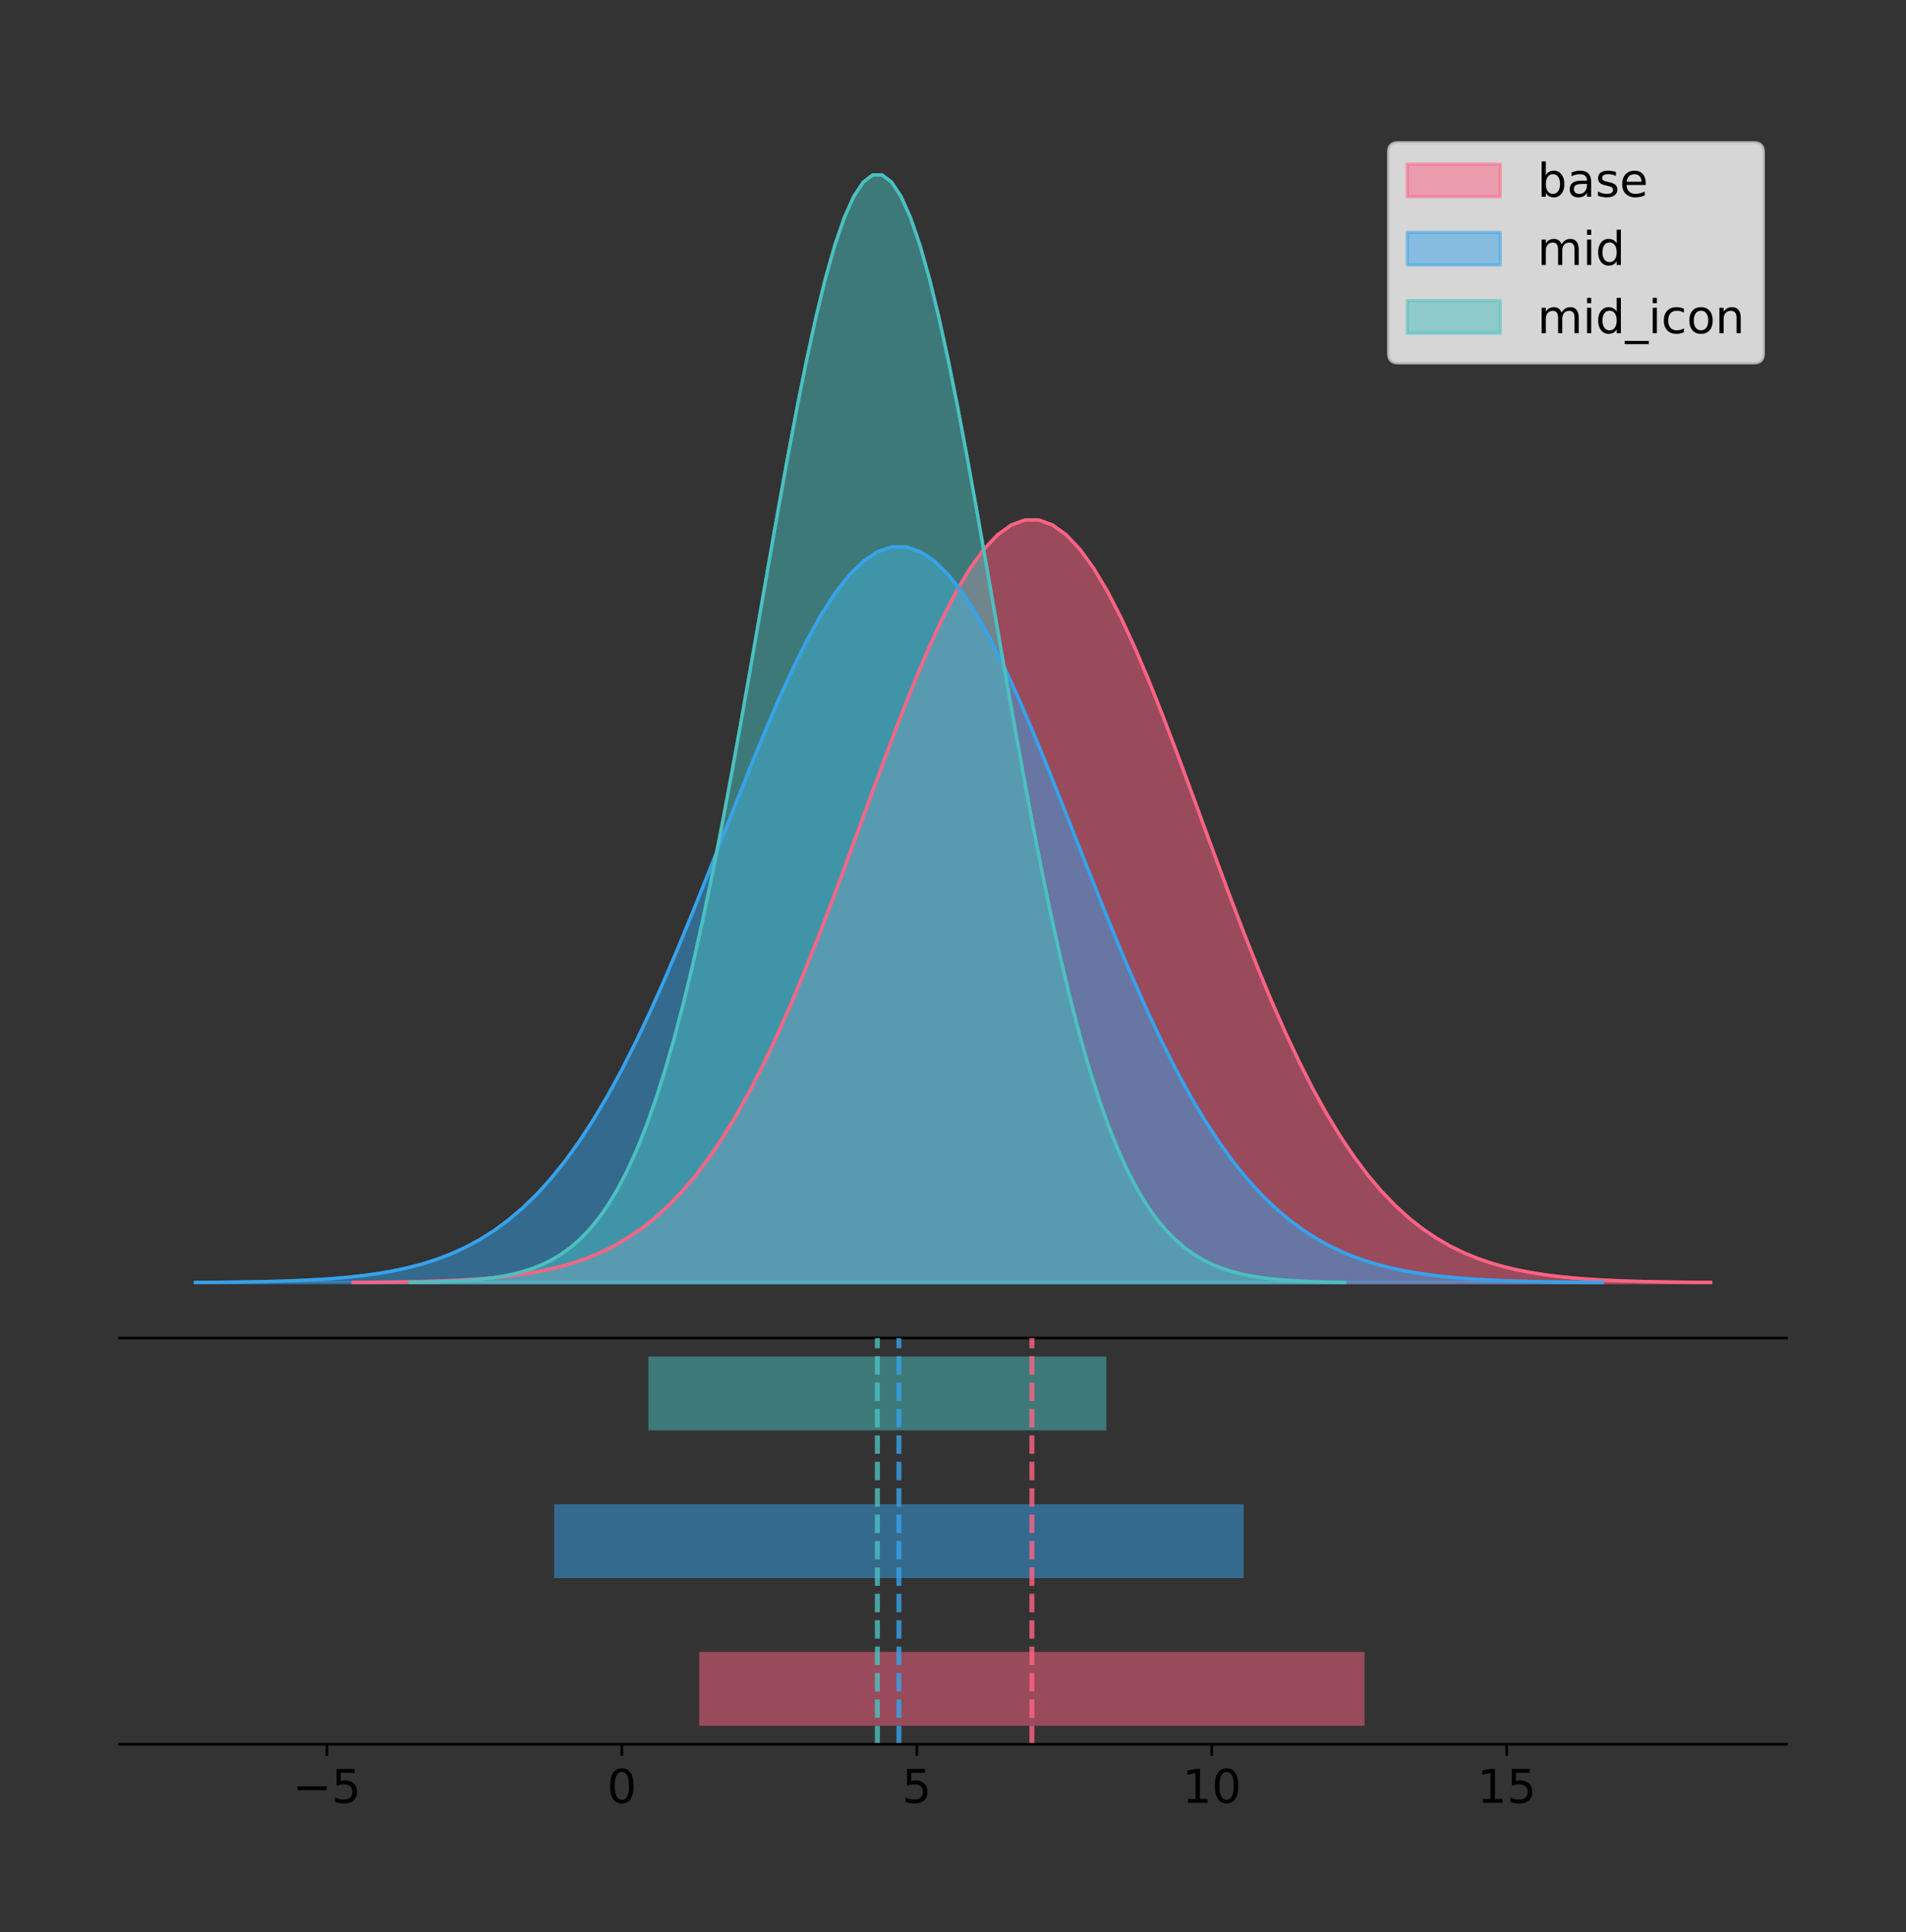 <?xml version="1.0" encoding="utf-8" standalone="no"?>
<!DOCTYPE svg PUBLIC "-//W3C//DTD SVG 1.1//EN"
  "http://www.w3.org/Graphics/SVG/1.1/DTD/svg11.dtd">
<!-- Created with matplotlib (https://matplotlib.org/) -->
<svg height="581.789pt" version="1.1" viewBox="0 0 574.2 581.789" width="574.2pt" xmlns="http://www.w3.org/2000/svg" xmlns:xlink="http://www.w3.org/1999/xlink">
 <rect x="0" y="0" width="574.2" height="581.789" fill="#333333" stroke="none"/>
 <defs>
  <style type="text/css">
*{stroke-linecap:butt;stroke-linejoin:round;}
  </style>
 </defs>
 <g id="figure_1">
  <g id="patch_1">
   <path d="M 0 581.789 
L 574.2 581.789 
L 574.2 0 
L 0 0 
z
" style="fill:none;"/>
  </g>
  <g id="axes_1">
   <g id="patch_2">
    <path d="M 36 402.93 
L 538.2 402.93 
L 538.2 36 
L 36 36 
z
" style="fill:none;"/>
   </g>
   <g id="PolyCollection_1">
    <defs>
     <path d="M 106.364 -195.538 
L 106.364 -195.615 
L 110.496 -195.644 
L 114.627 -195.683 
L 118.758 -195.735 
L 122.89 -195.805 
L 127.021 -195.896 
L 131.153 -196.015 
L 135.284 -196.169 
L 139.415 -196.369 
L 143.547 -196.624 
L 147.678 -196.948 
L 151.81 -197.356 
L 155.941 -197.869 
L 160.072 -198.505 
L 164.204 -199.292 
L 168.335 -200.256 
L 172.467 -201.428 
L 176.598 -202.845 
L 180.729 -204.543 
L 184.861 -206.563 
L 188.992 -208.949 
L 193.124 -211.746 
L 197.255 -214.997 
L 201.386 -218.749 
L 205.518 -223.044 
L 209.649 -227.921 
L 213.781 -233.416 
L 217.912 -239.554 
L 222.043 -246.354 
L 226.175 -253.823 
L 230.306 -261.954 
L 234.438 -270.727 
L 238.569 -280.105 
L 242.7 -290.034 
L 246.832 -300.441 
L 250.963 -311.236 
L 255.095 -322.312 
L 259.226 -333.544 
L 263.357 -344.793 
L 267.489 -355.908 
L 271.62 -366.73 
L 275.752 -377.092 
L 279.883 -386.828 
L 284.014 -395.775 
L 288.146 -403.776 
L 292.277 -410.687 
L 296.409 -416.381 
L 300.54 -420.75 
L 304.671 -423.71 
L 308.803 -425.205 
L 312.934 -425.205 
L 317.066 -423.71 
L 321.197 -420.75 
L 325.328 -416.381 
L 329.46 -410.687 
L 333.591 -403.776 
L 337.723 -395.775 
L 341.854 -386.828 
L 345.985 -377.092 
L 350.117 -366.73 
L 354.248 -355.908 
L 358.38 -344.793 
L 362.511 -333.544 
L 366.642 -322.312 
L 370.774 -311.236 
L 374.905 -300.441 
L 379.037 -290.034 
L 383.168 -280.105 
L 387.299 -270.727 
L 391.431 -261.954 
L 395.562 -253.823 
L 399.694 -246.354 
L 403.825 -239.554 
L 407.956 -233.416 
L 412.088 -227.921 
L 416.219 -223.044 
L 420.351 -218.749 
L 424.482 -214.997 
L 428.613 -211.746 
L 432.745 -208.949 
L 436.876 -206.563 
L 441.008 -204.543 
L 445.139 -202.845 
L 449.27 -201.428 
L 453.402 -200.256 
L 457.533 -199.292 
L 461.665 -198.505 
L 465.796 -197.869 
L 469.927 -197.356 
L 474.059 -196.948 
L 478.19 -196.624 
L 482.322 -196.369 
L 486.453 -196.169 
L 490.584 -196.015 
L 494.716 -195.896 
L 498.847 -195.805 
L 502.979 -195.735 
L 507.11 -195.683 
L 511.241 -195.644 
L 515.373 -195.615 
L 515.373 -195.538 
L 515.373 -195.538 
L 511.241 -195.538 
L 507.11 -195.538 
L 502.979 -195.538 
L 498.847 -195.538 
L 494.716 -195.538 
L 490.584 -195.538 
L 486.453 -195.538 
L 482.322 -195.538 
L 478.19 -195.538 
L 474.059 -195.538 
L 469.927 -195.538 
L 465.796 -195.538 
L 461.665 -195.538 
L 457.533 -195.538 
L 453.402 -195.538 
L 449.27 -195.538 
L 445.139 -195.538 
L 441.008 -195.538 
L 436.876 -195.538 
L 432.745 -195.538 
L 428.613 -195.538 
L 424.482 -195.538 
L 420.351 -195.538 
L 416.219 -195.538 
L 412.088 -195.538 
L 407.956 -195.538 
L 403.825 -195.538 
L 399.694 -195.538 
L 395.562 -195.538 
L 391.431 -195.538 
L 387.299 -195.538 
L 383.168 -195.538 
L 379.037 -195.538 
L 374.905 -195.538 
L 370.774 -195.538 
L 366.642 -195.538 
L 362.511 -195.538 
L 358.38 -195.538 
L 354.248 -195.538 
L 350.117 -195.538 
L 345.985 -195.538 
L 341.854 -195.538 
L 337.723 -195.538 
L 333.591 -195.538 
L 329.46 -195.538 
L 325.328 -195.538 
L 321.197 -195.538 
L 317.066 -195.538 
L 312.934 -195.538 
L 308.803 -195.538 
L 304.671 -195.538 
L 300.54 -195.538 
L 296.409 -195.538 
L 292.277 -195.538 
L 288.146 -195.538 
L 284.014 -195.538 
L 279.883 -195.538 
L 275.752 -195.538 
L 271.62 -195.538 
L 267.489 -195.538 
L 263.357 -195.538 
L 259.226 -195.538 
L 255.095 -195.538 
L 250.963 -195.538 
L 246.832 -195.538 
L 242.7 -195.538 
L 238.569 -195.538 
L 234.438 -195.538 
L 230.306 -195.538 
L 226.175 -195.538 
L 222.043 -195.538 
L 217.912 -195.538 
L 213.781 -195.538 
L 209.649 -195.538 
L 205.518 -195.538 
L 201.386 -195.538 
L 197.255 -195.538 
L 193.124 -195.538 
L 188.992 -195.538 
L 184.861 -195.538 
L 180.729 -195.538 
L 176.598 -195.538 
L 172.467 -195.538 
L 168.335 -195.538 
L 164.204 -195.538 
L 160.072 -195.538 
L 155.941 -195.538 
L 151.81 -195.538 
L 147.678 -195.538 
L 143.547 -195.538 
L 139.415 -195.538 
L 135.284 -195.538 
L 131.153 -195.538 
L 127.021 -195.538 
L 122.89 -195.538 
L 118.758 -195.538 
L 114.627 -195.538 
L 110.496 -195.538 
L 106.364 -195.538 
z
" id="m89b7a613e5" style="stroke:#ff6384;stroke-opacity:0.5;"/>
    </defs>
    <g clip-path="url(#pcc0c4883a8)">
     <use style="fill:#ff6384;fill-opacity:0.5;stroke:#ff6384;stroke-opacity:0.5;" x="0" xlink:href="#m89b7a613e5" y="581.789"/>
    </g>
   </g>
   <g id="PolyCollection_2">
    <defs>
     <path d="M 58.827 -195.538 
L 58.827 -195.612 
L 63.11 -195.64 
L 67.392 -195.678 
L 71.675 -195.729 
L 75.957 -195.795 
L 80.239 -195.883 
L 84.522 -195.998 
L 88.804 -196.147 
L 93.087 -196.339 
L 97.369 -196.585 
L 101.651 -196.898 
L 105.934 -197.292 
L 110.216 -197.786 
L 114.499 -198.401 
L 118.781 -199.159 
L 123.063 -200.089 
L 127.346 -201.221 
L 131.628 -202.587 
L 135.911 -204.225 
L 140.193 -206.175 
L 144.475 -208.476 
L 148.758 -211.174 
L 153.04 -214.311 
L 157.323 -217.93 
L 161.605 -222.074 
L 165.888 -226.78 
L 170.17 -232.08 
L 174.452 -238.002 
L 178.735 -244.562 
L 183.017 -251.768 
L 187.3 -259.612 
L 191.582 -268.076 
L 195.864 -277.123 
L 200.147 -286.702 
L 204.429 -296.742 
L 208.712 -307.157 
L 212.994 -317.842 
L 217.276 -328.677 
L 221.559 -339.53 
L 225.841 -350.253 
L 230.124 -360.693 
L 234.406 -370.69 
L 238.689 -380.083 
L 242.971 -388.714 
L 247.253 -396.433 
L 251.536 -403.1 
L 255.818 -408.593 
L 260.101 -412.808 
L 264.383 -415.664 
L 268.665 -417.106 
L 272.948 -417.106 
L 277.23 -415.664 
L 281.513 -412.808 
L 285.795 -408.593 
L 290.077 -403.1 
L 294.36 -396.433 
L 298.642 -388.714 
L 302.925 -380.083 
L 307.207 -370.69 
L 311.49 -360.693 
L 315.772 -350.253 
L 320.054 -339.53 
L 324.337 -328.677 
L 328.619 -317.842 
L 332.902 -307.157 
L 337.184 -296.742 
L 341.466 -286.702 
L 345.749 -277.123 
L 350.031 -268.076 
L 354.314 -259.612 
L 358.596 -251.768 
L 362.878 -244.562 
L 367.161 -238.002 
L 371.443 -232.08 
L 375.726 -226.78 
L 380.008 -222.074 
L 384.291 -217.93 
L 388.573 -214.311 
L 392.855 -211.174 
L 397.138 -208.476 
L 401.42 -206.175 
L 405.703 -204.225 
L 409.985 -202.587 
L 414.267 -201.221 
L 418.55 -200.089 
L 422.832 -199.159 
L 427.115 -198.401 
L 431.397 -197.786 
L 435.679 -197.292 
L 439.962 -196.898 
L 444.244 -196.585 
L 448.527 -196.339 
L 452.809 -196.147 
L 457.092 -195.998 
L 461.374 -195.883 
L 465.656 -195.795 
L 469.939 -195.729 
L 474.221 -195.678 
L 478.504 -195.64 
L 482.786 -195.612 
L 482.786 -195.538 
L 482.786 -195.538 
L 478.504 -195.538 
L 474.221 -195.538 
L 469.939 -195.538 
L 465.656 -195.538 
L 461.374 -195.538 
L 457.092 -195.538 
L 452.809 -195.538 
L 448.527 -195.538 
L 444.244 -195.538 
L 439.962 -195.538 
L 435.679 -195.538 
L 431.397 -195.538 
L 427.115 -195.538 
L 422.832 -195.538 
L 418.55 -195.538 
L 414.267 -195.538 
L 409.985 -195.538 
L 405.703 -195.538 
L 401.42 -195.538 
L 397.138 -195.538 
L 392.855 -195.538 
L 388.573 -195.538 
L 384.291 -195.538 
L 380.008 -195.538 
L 375.726 -195.538 
L 371.443 -195.538 
L 367.161 -195.538 
L 362.878 -195.538 
L 358.596 -195.538 
L 354.314 -195.538 
L 350.031 -195.538 
L 345.749 -195.538 
L 341.466 -195.538 
L 337.184 -195.538 
L 332.902 -195.538 
L 328.619 -195.538 
L 324.337 -195.538 
L 320.054 -195.538 
L 315.772 -195.538 
L 311.49 -195.538 
L 307.207 -195.538 
L 302.925 -195.538 
L 298.642 -195.538 
L 294.36 -195.538 
L 290.077 -195.538 
L 285.795 -195.538 
L 281.513 -195.538 
L 277.23 -195.538 
L 272.948 -195.538 
L 268.665 -195.538 
L 264.383 -195.538 
L 260.101 -195.538 
L 255.818 -195.538 
L 251.536 -195.538 
L 247.253 -195.538 
L 242.971 -195.538 
L 238.689 -195.538 
L 234.406 -195.538 
L 230.124 -195.538 
L 225.841 -195.538 
L 221.559 -195.538 
L 217.276 -195.538 
L 212.994 -195.538 
L 208.712 -195.538 
L 204.429 -195.538 
L 200.147 -195.538 
L 195.864 -195.538 
L 191.582 -195.538 
L 187.3 -195.538 
L 183.017 -195.538 
L 178.735 -195.538 
L 174.452 -195.538 
L 170.17 -195.538 
L 165.888 -195.538 
L 161.605 -195.538 
L 157.323 -195.538 
L 153.04 -195.538 
L 148.758 -195.538 
L 144.475 -195.538 
L 140.193 -195.538 
L 135.911 -195.538 
L 131.628 -195.538 
L 127.346 -195.538 
L 123.063 -195.538 
L 118.781 -195.538 
L 114.499 -195.538 
L 110.216 -195.538 
L 105.934 -195.538 
L 101.651 -195.538 
L 97.369 -195.538 
L 93.087 -195.538 
L 88.804 -195.538 
L 84.522 -195.538 
L 80.239 -195.538 
L 75.957 -195.538 
L 71.675 -195.538 
L 67.392 -195.538 
L 63.11 -195.538 
L 58.827 -195.538 
z
" id="m289bb2154f" style="stroke:#36a2eb;stroke-opacity:0.5;"/>
    </defs>
    <g clip-path="url(#pcc0c4883a8)">
     <use style="fill:#36a2eb;fill-opacity:0.5;stroke:#36a2eb;stroke-opacity:0.5;" x="0" xlink:href="#m289bb2154f" y="581.789"/>
    </g>
   </g>
   <g id="PolyCollection_3">
    <defs>
     <path d="M 123.522 -195.538 
L 123.522 -195.65 
L 126.367 -195.692 
L 129.211 -195.749 
L 132.056 -195.825 
L 134.9 -195.925 
L 137.745 -196.058 
L 140.589 -196.23 
L 143.434 -196.455 
L 146.278 -196.744 
L 149.123 -197.115 
L 151.967 -197.585 
L 154.812 -198.179 
L 157.656 -198.923 
L 160.501 -199.848 
L 163.345 -200.99 
L 166.19 -202.39 
L 169.034 -204.093 
L 171.879 -206.151 
L 174.723 -208.617 
L 177.568 -211.552 
L 180.412 -215.017 
L 183.257 -219.078 
L 186.101 -223.801 
L 188.946 -229.25 
L 191.79 -235.488 
L 194.635 -242.572 
L 197.479 -250.552 
L 200.324 -259.468 
L 203.168 -269.344 
L 206.013 -280.192 
L 208.857 -292.002 
L 211.702 -304.744 
L 214.546 -318.365 
L 217.391 -332.786 
L 220.235 -347.901 
L 223.08 -363.58 
L 225.924 -379.667 
L 228.769 -395.98 
L 231.613 -412.318 
L 234.458 -428.462 
L 237.302 -444.18 
L 240.147 -459.23 
L 242.991 -473.372 
L 245.836 -486.366 
L 248.68 -497.987 
L 251.525 -508.025 
L 254.369 -516.294 
L 257.214 -522.64 
L 260.058 -526.94 
L 262.903 -529.111 
L 265.747 -529.111 
L 268.592 -526.94 
L 271.436 -522.64 
L 274.281 -516.294 
L 277.125 -508.025 
L 279.97 -497.987 
L 282.814 -486.366 
L 285.659 -473.372 
L 288.503 -459.23 
L 291.348 -444.18 
L 294.192 -428.462 
L 297.037 -412.318 
L 299.881 -395.98 
L 302.726 -379.667 
L 305.57 -363.58 
L 308.415 -347.901 
L 311.259 -332.786 
L 314.104 -318.365 
L 316.948 -304.744 
L 319.793 -292.002 
L 322.637 -280.192 
L 325.482 -269.344 
L 328.326 -259.468 
L 331.171 -250.552 
L 334.015 -242.572 
L 336.86 -235.488 
L 339.704 -229.25 
L 342.549 -223.801 
L 345.393 -219.078 
L 348.238 -215.017 
L 351.082 -211.552 
L 353.927 -208.617 
L 356.771 -206.151 
L 359.616 -204.093 
L 362.46 -202.39 
L 365.305 -200.99 
L 368.149 -199.848 
L 370.994 -198.923 
L 373.838 -198.179 
L 376.683 -197.585 
L 379.527 -197.115 
L 382.372 -196.744 
L 385.216 -196.455 
L 388.061 -196.23 
L 390.905 -196.058 
L 393.749 -195.925 
L 396.594 -195.825 
L 399.438 -195.749 
L 402.283 -195.692 
L 405.127 -195.65 
L 405.127 -195.538 
L 405.127 -195.538 
L 402.283 -195.538 
L 399.438 -195.538 
L 396.594 -195.538 
L 393.749 -195.538 
L 390.905 -195.538 
L 388.061 -195.538 
L 385.216 -195.538 
L 382.372 -195.538 
L 379.527 -195.538 
L 376.683 -195.538 
L 373.838 -195.538 
L 370.994 -195.538 
L 368.149 -195.538 
L 365.305 -195.538 
L 362.46 -195.538 
L 359.616 -195.538 
L 356.771 -195.538 
L 353.927 -195.538 
L 351.082 -195.538 
L 348.238 -195.538 
L 345.393 -195.538 
L 342.549 -195.538 
L 339.704 -195.538 
L 336.86 -195.538 
L 334.015 -195.538 
L 331.171 -195.538 
L 328.326 -195.538 
L 325.482 -195.538 
L 322.637 -195.538 
L 319.793 -195.538 
L 316.948 -195.538 
L 314.104 -195.538 
L 311.259 -195.538 
L 308.415 -195.538 
L 305.57 -195.538 
L 302.726 -195.538 
L 299.881 -195.538 
L 297.037 -195.538 
L 294.192 -195.538 
L 291.348 -195.538 
L 288.503 -195.538 
L 285.659 -195.538 
L 282.814 -195.538 
L 279.97 -195.538 
L 277.125 -195.538 
L 274.281 -195.538 
L 271.436 -195.538 
L 268.592 -195.538 
L 265.747 -195.538 
L 262.903 -195.538 
L 260.058 -195.538 
L 257.214 -195.538 
L 254.369 -195.538 
L 251.525 -195.538 
L 248.68 -195.538 
L 245.836 -195.538 
L 242.991 -195.538 
L 240.147 -195.538 
L 237.302 -195.538 
L 234.458 -195.538 
L 231.613 -195.538 
L 228.769 -195.538 
L 225.924 -195.538 
L 223.08 -195.538 
L 220.235 -195.538 
L 217.391 -195.538 
L 214.546 -195.538 
L 211.702 -195.538 
L 208.857 -195.538 
L 206.013 -195.538 
L 203.168 -195.538 
L 200.324 -195.538 
L 197.479 -195.538 
L 194.635 -195.538 
L 191.79 -195.538 
L 188.946 -195.538 
L 186.101 -195.538 
L 183.257 -195.538 
L 180.412 -195.538 
L 177.568 -195.538 
L 174.723 -195.538 
L 171.879 -195.538 
L 169.034 -195.538 
L 166.19 -195.538 
L 163.345 -195.538 
L 160.501 -195.538 
L 157.656 -195.538 
L 154.812 -195.538 
L 151.967 -195.538 
L 149.123 -195.538 
L 146.278 -195.538 
L 143.434 -195.538 
L 140.589 -195.538 
L 137.745 -195.538 
L 134.9 -195.538 
L 132.056 -195.538 
L 129.211 -195.538 
L 126.367 -195.538 
L 123.522 -195.538 
z
" id="mb261592cfd" style="stroke:#4bc0c0;stroke-opacity:0.5;"/>
    </defs>
    <g clip-path="url(#pcc0c4883a8)">
     <use style="fill:#4bc0c0;fill-opacity:0.5;stroke:#4bc0c0;stroke-opacity:0.5;" x="0" xlink:href="#mb261592cfd" y="581.789"/>
    </g>
   </g>
   <g id="line2d_1">
    <path clip-path="url(#pcc0c4883a8)" d="M 106.364 386.174 
L 110.496 386.145 
L 114.627 386.106 
L 118.758 386.054 
L 122.89 385.985 
L 127.021 385.894 
L 131.153 385.775 
L 135.284 385.62 
L 139.415 385.421 
L 143.547 385.166 
L 147.678 384.842 
L 151.81 384.433 
L 155.941 383.921 
L 160.072 383.284 
L 164.204 382.498 
L 168.335 381.534 
L 172.467 380.361 
L 176.598 378.944 
L 180.729 377.246 
L 184.861 375.226 
L 188.992 372.84 
L 193.124 370.044 
L 197.255 366.792 
L 201.386 363.04 
L 205.518 358.746 
L 209.649 353.868 
L 213.781 348.374 
L 217.912 342.235 
L 222.043 335.435 
L 226.175 327.966 
L 230.306 319.835 
L 234.438 311.062 
L 238.569 301.684 
L 242.7 291.755 
L 246.832 281.348 
L 250.963 270.553 
L 255.095 259.477 
L 259.226 248.246 
L 263.357 236.997 
L 267.489 225.881 
L 271.62 215.06 
L 275.752 204.697 
L 279.883 194.961 
L 284.014 186.014 
L 288.146 178.013 
L 292.277 171.102 
L 296.409 165.408 
L 300.54 161.039 
L 304.671 158.079 
L 308.803 156.584 
L 312.934 156.584 
L 317.066 158.079 
L 321.197 161.039 
L 325.328 165.408 
L 329.46 171.102 
L 333.591 178.013 
L 337.723 186.014 
L 341.854 194.961 
L 345.985 204.697 
L 350.117 215.06 
L 354.248 225.881 
L 358.38 236.997 
L 362.511 248.246 
L 366.642 259.477 
L 370.774 270.553 
L 374.905 281.348 
L 379.037 291.755 
L 383.168 301.684 
L 387.299 311.062 
L 391.431 319.835 
L 395.562 327.966 
L 399.694 335.435 
L 403.825 342.235 
L 407.956 348.374 
L 412.088 353.868 
L 416.219 358.746 
L 420.351 363.04 
L 424.482 366.792 
L 428.613 370.044 
L 432.745 372.84 
L 436.876 375.226 
L 441.008 377.246 
L 445.139 378.944 
L 449.27 380.361 
L 453.402 381.534 
L 457.533 382.498 
L 461.665 383.284 
L 465.796 383.921 
L 469.927 384.433 
L 474.059 384.842 
L 478.19 385.166 
L 482.322 385.421 
L 486.453 385.62 
L 490.584 385.775 
L 494.716 385.894 
L 498.847 385.985 
L 502.979 386.054 
L 507.11 386.106 
L 511.241 386.145 
L 515.373 386.174 
" style="fill:none;stroke:#ff6384;stroke-linecap:square;"/>
   </g>
   <g id="line2d_2">
    <path clip-path="url(#pcc0c4883a8)" d="M 58.827 386.177 
L 63.11 386.149 
L 67.392 386.111 
L 71.675 386.061 
L 75.957 385.994 
L 80.239 385.906 
L 84.522 385.791 
L 88.804 385.642 
L 93.087 385.45 
L 97.369 385.204 
L 101.651 384.892 
L 105.934 384.497 
L 110.216 384.003 
L 114.499 383.389 
L 118.781 382.63 
L 123.063 381.7 
L 127.346 380.569 
L 131.628 379.202 
L 135.911 377.564 
L 140.193 375.615 
L 144.475 373.313 
L 148.758 370.615 
L 153.04 367.479 
L 157.323 363.859 
L 161.605 359.715 
L 165.888 355.01 
L 170.17 349.709 
L 174.452 343.787 
L 178.735 337.227 
L 183.017 330.022 
L 187.3 322.177 
L 191.582 313.713 
L 195.864 304.666 
L 200.147 295.087 
L 204.429 285.047 
L 208.712 274.633 
L 212.994 263.948 
L 217.276 253.112 
L 221.559 242.26 
L 225.841 231.536 
L 230.124 221.096 
L 234.406 211.1 
L 238.689 201.706 
L 242.971 193.075 
L 247.253 185.356 
L 251.536 178.689 
L 255.818 173.196 
L 260.101 168.981 
L 264.383 166.125 
L 268.665 164.683 
L 272.948 164.683 
L 277.23 166.125 
L 281.513 168.981 
L 285.795 173.196 
L 290.077 178.689 
L 294.36 185.356 
L 298.642 193.075 
L 302.925 201.706 
L 307.207 211.1 
L 311.49 221.096 
L 315.772 231.536 
L 320.054 242.26 
L 324.337 253.112 
L 328.619 263.948 
L 332.902 274.633 
L 337.184 285.047 
L 341.466 295.087 
L 345.749 304.666 
L 350.031 313.713 
L 354.314 322.177 
L 358.596 330.022 
L 362.878 337.227 
L 367.161 343.787 
L 371.443 349.709 
L 375.726 355.01 
L 380.008 359.715 
L 384.291 363.859 
L 388.573 367.479 
L 392.855 370.615 
L 397.138 373.313 
L 401.42 375.615 
L 405.703 377.564 
L 409.985 379.202 
L 414.267 380.569 
L 418.55 381.7 
L 422.832 382.63 
L 427.115 383.389 
L 431.397 384.003 
L 435.679 384.497 
L 439.962 384.892 
L 444.244 385.204 
L 448.527 385.45 
L 452.809 385.642 
L 457.092 385.791 
L 461.374 385.906 
L 465.656 385.994 
L 469.939 386.061 
L 474.221 386.111 
L 478.504 386.149 
L 482.786 386.177 
" style="fill:none;stroke:#36a2eb;stroke-linecap:square;"/>
   </g>
   <g id="line2d_3">
    <path clip-path="url(#pcc0c4883a8)" d="M 123.522 386.139 
L 126.367 386.097 
L 129.211 386.04 
L 132.056 385.965 
L 134.9 385.864 
L 137.745 385.732 
L 140.589 385.559 
L 143.434 385.334 
L 146.278 385.045 
L 149.123 384.675 
L 151.967 384.204 
L 154.812 383.61 
L 157.656 382.867 
L 160.501 381.941 
L 163.345 380.799 
L 166.19 379.399 
L 169.034 377.696 
L 171.879 375.639 
L 174.723 373.172 
L 177.568 370.238 
L 180.412 366.772 
L 183.257 362.711 
L 186.101 357.989 
L 188.946 352.539 
L 191.79 346.301 
L 194.635 339.217 
L 197.479 331.237 
L 200.324 322.322 
L 203.168 312.445 
L 206.013 301.597 
L 208.857 289.787 
L 211.702 277.045 
L 214.546 263.424 
L 217.391 249.004 
L 220.235 233.888 
L 223.08 218.209 
L 225.924 202.123 
L 228.769 185.809 
L 231.613 169.471 
L 234.458 153.327 
L 237.302 137.61 
L 240.147 122.559 
L 242.991 108.418 
L 245.836 95.423 
L 248.68 83.803 
L 251.525 73.765 
L 254.369 65.495 
L 257.214 59.15 
L 260.058 54.85 
L 262.903 52.679 
L 265.747 52.679 
L 268.592 54.85 
L 271.436 59.15 
L 274.281 65.495 
L 277.125 73.765 
L 279.97 83.803 
L 282.814 95.423 
L 285.659 108.418 
L 288.503 122.559 
L 291.348 137.61 
L 294.192 153.327 
L 297.037 169.471 
L 299.881 185.809 
L 302.726 202.123 
L 305.57 218.209 
L 308.415 233.888 
L 311.259 249.004 
L 314.104 263.424 
L 316.948 277.045 
L 319.793 289.787 
L 322.637 301.597 
L 325.482 312.445 
L 328.326 322.322 
L 331.171 331.237 
L 334.015 339.217 
L 336.86 346.301 
L 339.704 352.539 
L 342.549 357.989 
L 345.393 362.711 
L 348.238 366.772 
L 351.082 370.238 
L 353.927 373.172 
L 356.771 375.639 
L 359.616 377.696 
L 362.46 379.399 
L 365.305 380.799 
L 368.149 381.941 
L 370.994 382.867 
L 373.838 383.61 
L 376.683 384.204 
L 379.527 384.675 
L 382.372 385.045 
L 385.216 385.334 
L 388.061 385.559 
L 390.905 385.732 
L 393.749 385.864 
L 396.594 385.965 
L 399.438 386.04 
L 402.283 386.097 
L 405.127 386.139 
" style="fill:none;stroke:#4bc0c0;stroke-linecap:square;"/>
   </g>
   <g id="patch_3">
    <path d="M 36 402.93 
L 538.2 402.93 
" style="fill:none;stroke:#000000;stroke-linecap:square;stroke-linejoin:miter;stroke-width:0.8;"/>
   </g>
   <g id="legend_1">
    <g id="patch_4">
     <path d="M 421.16 109.237 
L 528.4 109.237 
Q 531.2 109.237 531.2 106.438 
L 531.2 45.8 
Q 531.2 43 528.4 43 
L 421.16 43 
Q 418.36 43 418.36 45.8 
L 418.36 106.438 
Q 418.36 109.237 421.16 109.237 
z
" style="fill:#ffffff;opacity:0.8;stroke:#cccccc;stroke-linejoin:miter;"/>
    </g>
    <g id="patch_5">
     <path d="M 423.96 59.238 
L 451.96 59.238 
L 451.96 49.438 
L 423.96 49.438 
z
" style="fill:#ff6384;opacity:0.5;stroke:#ff6384;stroke-linejoin:miter;"/>
    </g>
    <g id="text_1">
     <!-- base -->
     <defs>
      <path d="M 48.688 27.297 
Q 48.688 37.203 44.609 42.844 
Q 40.531 48.484 33.406 48.484 
Q 26.266 48.484 22.188 42.844 
Q 18.109 37.203 18.109 27.297 
Q 18.109 17.391 22.188 11.75 
Q 26.266 6.109 33.406 6.109 
Q 40.531 6.109 44.609 11.75 
Q 48.688 17.391 48.688 27.297 
z
M 18.109 46.391 
Q 20.953 51.266 25.266 53.625 
Q 29.594 56 35.594 56 
Q 45.562 56 51.781 48.094 
Q 58.016 40.188 58.016 27.297 
Q 58.016 14.406 51.781 6.484 
Q 45.562 -1.422 35.594 -1.422 
Q 29.594 -1.422 25.266 0.953 
Q 20.953 3.328 18.109 8.203 
L 18.109 0 
L 9.078 0 
L 9.078 75.984 
L 18.109 75.984 
z
" id="DejaVuSans-98"/>
      <path d="M 34.281 27.484 
Q 23.391 27.484 19.188 25 
Q 14.984 22.516 14.984 16.5 
Q 14.984 11.719 18.141 8.906 
Q 21.297 6.109 26.703 6.109 
Q 34.188 6.109 38.703 11.406 
Q 43.219 16.703 43.219 25.484 
L 43.219 27.484 
z
M 52.203 31.203 
L 52.203 0 
L 43.219 0 
L 43.219 8.297 
Q 40.141 3.328 35.547 0.953 
Q 30.953 -1.422 24.312 -1.422 
Q 15.922 -1.422 10.953 3.297 
Q 6 8.016 6 15.922 
Q 6 25.141 12.172 29.828 
Q 18.359 34.516 30.609 34.516 
L 43.219 34.516 
L 43.219 35.406 
Q 43.219 41.609 39.141 45 
Q 35.062 48.391 27.688 48.391 
Q 23 48.391 18.547 47.266 
Q 14.109 46.141 10.016 43.891 
L 10.016 52.203 
Q 14.938 54.109 19.578 55.047 
Q 24.219 56 28.609 56 
Q 40.484 56 46.344 49.844 
Q 52.203 43.703 52.203 31.203 
z
" id="DejaVuSans-97"/>
      <path d="M 44.281 53.078 
L 44.281 44.578 
Q 40.484 46.531 36.375 47.5 
Q 32.281 48.484 27.875 48.484 
Q 21.188 48.484 17.844 46.438 
Q 14.5 44.391 14.5 40.281 
Q 14.5 37.156 16.891 35.375 
Q 19.281 33.594 26.516 31.984 
L 29.594 31.297 
Q 39.156 29.25 43.188 25.516 
Q 47.219 21.781 47.219 15.094 
Q 47.219 7.469 41.188 3.016 
Q 35.156 -1.422 24.609 -1.422 
Q 20.219 -1.422 15.453 -0.562 
Q 10.688 0.297 5.422 2 
L 5.422 11.281 
Q 10.406 8.688 15.234 7.391 
Q 20.062 6.109 24.812 6.109 
Q 31.156 6.109 34.562 8.281 
Q 37.984 10.453 37.984 14.406 
Q 37.984 18.062 35.516 20.016 
Q 33.062 21.969 24.703 23.781 
L 21.578 24.516 
Q 13.234 26.266 9.516 29.906 
Q 5.812 33.547 5.812 39.891 
Q 5.812 47.609 11.281 51.797 
Q 16.75 56 26.812 56 
Q 31.781 56 36.172 55.266 
Q 40.578 54.547 44.281 53.078 
z
" id="DejaVuSans-115"/>
      <path d="M 56.203 29.594 
L 56.203 25.203 
L 14.891 25.203 
Q 15.484 15.922 20.484 11.062 
Q 25.484 6.203 34.422 6.203 
Q 39.594 6.203 44.453 7.469 
Q 49.312 8.734 54.109 11.281 
L 54.109 2.781 
Q 49.266 0.734 44.188 -0.344 
Q 39.109 -1.422 33.891 -1.422 
Q 20.797 -1.422 13.156 6.188 
Q 5.516 13.812 5.516 26.812 
Q 5.516 40.234 12.766 48.109 
Q 20.016 56 32.328 56 
Q 43.359 56 49.781 48.891 
Q 56.203 41.797 56.203 29.594 
z
M 47.219 32.234 
Q 47.125 39.594 43.094 43.984 
Q 39.062 48.391 32.422 48.391 
Q 24.906 48.391 20.391 44.141 
Q 15.875 39.891 15.188 32.172 
z
" id="DejaVuSans-101"/>
     </defs>
     <g transform="translate(463.16 59.238)scale(0.14 -0.14)">
      <use xlink:href="#DejaVuSans-98"/>
      <use x="63.477" xlink:href="#DejaVuSans-97"/>
      <use x="124.756" xlink:href="#DejaVuSans-115"/>
      <use x="176.855" xlink:href="#DejaVuSans-101"/>
     </g>
    </g>
    <g id="patch_6">
     <path d="M 423.96 79.787 
L 451.96 79.787 
L 451.96 69.987 
L 423.96 69.987 
z
" style="fill:#36a2eb;opacity:0.5;stroke:#36a2eb;stroke-linejoin:miter;"/>
    </g>
    <g id="text_2">
     <!-- mid -->
     <defs>
      <path d="M 52 44.188 
Q 55.375 50.25 60.062 53.125 
Q 64.75 56 71.094 56 
Q 79.641 56 84.281 50.016 
Q 88.922 44.047 88.922 33.016 
L 88.922 0 
L 79.891 0 
L 79.891 32.719 
Q 79.891 40.578 77.094 44.375 
Q 74.312 48.188 68.609 48.188 
Q 61.625 48.188 57.562 43.547 
Q 53.516 38.922 53.516 30.906 
L 53.516 0 
L 44.484 0 
L 44.484 32.719 
Q 44.484 40.625 41.703 44.406 
Q 38.922 48.188 33.109 48.188 
Q 26.219 48.188 22.156 43.531 
Q 18.109 38.875 18.109 30.906 
L 18.109 0 
L 9.078 0 
L 9.078 54.688 
L 18.109 54.688 
L 18.109 46.188 
Q 21.188 51.219 25.484 53.609 
Q 29.781 56 35.688 56 
Q 41.656 56 45.828 52.969 
Q 50 49.953 52 44.188 
z
" id="DejaVuSans-109"/>
      <path d="M 9.422 54.688 
L 18.406 54.688 
L 18.406 0 
L 9.422 0 
z
M 9.422 75.984 
L 18.406 75.984 
L 18.406 64.594 
L 9.422 64.594 
z
" id="DejaVuSans-105"/>
      <path d="M 45.406 46.391 
L 45.406 75.984 
L 54.391 75.984 
L 54.391 0 
L 45.406 0 
L 45.406 8.203 
Q 42.578 3.328 38.25 0.953 
Q 33.938 -1.422 27.875 -1.422 
Q 17.969 -1.422 11.734 6.484 
Q 5.516 14.406 5.516 27.297 
Q 5.516 40.188 11.734 48.094 
Q 17.969 56 27.875 56 
Q 33.938 56 38.25 53.625 
Q 42.578 51.266 45.406 46.391 
z
M 14.797 27.297 
Q 14.797 17.391 18.875 11.75 
Q 22.953 6.109 30.078 6.109 
Q 37.203 6.109 41.297 11.75 
Q 45.406 17.391 45.406 27.297 
Q 45.406 37.203 41.297 42.844 
Q 37.203 48.484 30.078 48.484 
Q 22.953 48.484 18.875 42.844 
Q 14.797 37.203 14.797 27.297 
z
" id="DejaVuSans-100"/>
     </defs>
     <g transform="translate(463.16 79.787)scale(0.14 -0.14)">
      <use xlink:href="#DejaVuSans-109"/>
      <use x="97.412" xlink:href="#DejaVuSans-105"/>
      <use x="125.195" xlink:href="#DejaVuSans-100"/>
     </g>
    </g>
    <g id="patch_7">
     <path d="M 423.96 100.337 
L 451.96 100.337 
L 451.96 90.537 
L 423.96 90.537 
z
" style="fill:#4bc0c0;opacity:0.5;stroke:#4bc0c0;stroke-linejoin:miter;"/>
    </g>
    <g id="text_3">
     <!-- mid_icon -->
     <defs>
      <path d="M 50.984 -16.609 
L 50.984 -23.578 
L -0.984 -23.578 
L -0.984 -16.609 
z
" id="DejaVuSans-95"/>
      <path d="M 48.781 52.594 
L 48.781 44.188 
Q 44.969 46.297 41.141 47.344 
Q 37.312 48.391 33.406 48.391 
Q 24.656 48.391 19.812 42.844 
Q 14.984 37.312 14.984 27.297 
Q 14.984 17.281 19.812 11.734 
Q 24.656 6.203 33.406 6.203 
Q 37.312 6.203 41.141 7.25 
Q 44.969 8.297 48.781 10.406 
L 48.781 2.094 
Q 45.016 0.344 40.984 -0.531 
Q 36.969 -1.422 32.422 -1.422 
Q 20.062 -1.422 12.781 6.344 
Q 5.516 14.109 5.516 27.297 
Q 5.516 40.672 12.859 48.328 
Q 20.219 56 33.016 56 
Q 37.156 56 41.109 55.141 
Q 45.062 54.297 48.781 52.594 
z
" id="DejaVuSans-99"/>
      <path d="M 30.609 48.391 
Q 23.391 48.391 19.188 42.75 
Q 14.984 37.109 14.984 27.297 
Q 14.984 17.484 19.156 11.844 
Q 23.344 6.203 30.609 6.203 
Q 37.797 6.203 41.984 11.859 
Q 46.188 17.531 46.188 27.297 
Q 46.188 37.016 41.984 42.703 
Q 37.797 48.391 30.609 48.391 
z
M 30.609 56 
Q 42.328 56 49.016 48.375 
Q 55.719 40.766 55.719 27.297 
Q 55.719 13.875 49.016 6.219 
Q 42.328 -1.422 30.609 -1.422 
Q 18.844 -1.422 12.172 6.219 
Q 5.516 13.875 5.516 27.297 
Q 5.516 40.766 12.172 48.375 
Q 18.844 56 30.609 56 
z
" id="DejaVuSans-111"/>
      <path d="M 54.891 33.016 
L 54.891 0 
L 45.906 0 
L 45.906 32.719 
Q 45.906 40.484 42.875 44.328 
Q 39.844 48.188 33.797 48.188 
Q 26.516 48.188 22.312 43.547 
Q 18.109 38.922 18.109 30.906 
L 18.109 0 
L 9.078 0 
L 9.078 54.688 
L 18.109 54.688 
L 18.109 46.188 
Q 21.344 51.125 25.703 53.562 
Q 30.078 56 35.797 56 
Q 45.219 56 50.047 50.172 
Q 54.891 44.344 54.891 33.016 
z
" id="DejaVuSans-110"/>
     </defs>
     <g transform="translate(463.16 100.337)scale(0.14 -0.14)">
      <use xlink:href="#DejaVuSans-109"/>
      <use x="97.412" xlink:href="#DejaVuSans-105"/>
      <use x="125.195" xlink:href="#DejaVuSans-100"/>
      <use x="188.672" xlink:href="#DejaVuSans-95"/>
      <use x="238.672" xlink:href="#DejaVuSans-105"/>
      <use x="266.455" xlink:href="#DejaVuSans-99"/>
      <use x="321.436" xlink:href="#DejaVuSans-111"/>
      <use x="382.617" xlink:href="#DejaVuSans-110"/>
     </g>
    </g>
   </g>
  </g>
  <g id="axes_2">
   <g id="patch_8">
    <path d="M 36 525.24 
L 538.2 525.24 
L 538.2 402.93 
L 36 402.93 
z
" style="fill:none;"/>
   </g>
   <g id="patch_9">
    <path clip-path="url(#pe08a31b210)" d="M 210.661 519.68 
L 411.076 519.68 
L 411.076 497.442 
L 210.661 497.442 
z
" style="fill:#ff6384;opacity:0.5;"/>
   </g>
   <g id="patch_10">
    <path clip-path="url(#pe08a31b210)" d="M 166.937 475.204 
L 374.677 475.204 
L 374.677 452.966 
L 166.937 452.966 
z
" style="fill:#36a2eb;opacity:0.5;"/>
   </g>
   <g id="patch_11">
    <path clip-path="url(#pe08a31b210)" d="M 195.332 430.728 
L 333.318 430.728 
L 333.318 408.49 
L 195.332 408.49 
z
" style="fill:#4bc0c0;opacity:0.5;"/>
   </g>
   <g id="matplotlib.axis_1">
    <g id="xtick_1">
     <g id="line2d_4">
      <defs>
       <path d="M 0 0 
L 0 3.5 
" id="ma5a4c11aa3" style="stroke:#000000;stroke-width:0.8;"/>
      </defs>
      <g>
       <use style="stroke:#000000;stroke-width:0.8;" x="98.47" xlink:href="#ma5a4c11aa3" y="525.24"/>
      </g>
     </g>
     <g id="text_4">
      <!-- −5 -->
      <defs>
       <path d="M 10.594 35.5 
L 73.188 35.5 
L 73.188 27.203 
L 10.594 27.203 
z
" id="DejaVuSans-8722"/>
       <path d="M 10.797 72.906 
L 49.516 72.906 
L 49.516 64.594 
L 19.828 64.594 
L 19.828 46.734 
Q 21.969 47.469 24.109 47.828 
Q 26.266 48.188 28.422 48.188 
Q 40.625 48.188 47.75 41.5 
Q 54.891 34.812 54.891 23.391 
Q 54.891 11.625 47.562 5.094 
Q 40.234 -1.422 26.906 -1.422 
Q 22.312 -1.422 17.547 -0.641 
Q 12.797 0.141 7.719 1.703 
L 7.719 11.625 
Q 12.109 9.234 16.797 8.062 
Q 21.484 6.891 26.703 6.891 
Q 35.156 6.891 40.078 11.328 
Q 45.016 15.766 45.016 23.391 
Q 45.016 31 40.078 35.438 
Q 35.156 39.891 26.703 39.891 
Q 22.75 39.891 18.812 39.016 
Q 14.891 38.141 10.797 36.281 
z
" id="DejaVuSans-53"/>
      </defs>
      <g transform="translate(88.15 542.878)scale(0.14 -0.14)">
       <use xlink:href="#DejaVuSans-8722"/>
       <use x="83.789" xlink:href="#DejaVuSans-53"/>
      </g>
     </g>
    </g>
    <g id="xtick_2">
     <g id="line2d_5">
      <g>
       <use style="stroke:#000000;stroke-width:0.8;" x="187.334" xlink:href="#ma5a4c11aa3" y="525.24"/>
      </g>
     </g>
     <g id="text_5">
      <!-- 0 -->
      <defs>
       <path d="M 31.781 66.406 
Q 24.172 66.406 20.328 58.906 
Q 16.5 51.422 16.5 36.375 
Q 16.5 21.391 20.328 13.891 
Q 24.172 6.391 31.781 6.391 
Q 39.453 6.391 43.281 13.891 
Q 47.125 21.391 47.125 36.375 
Q 47.125 51.422 43.281 58.906 
Q 39.453 66.406 31.781 66.406 
z
M 31.781 74.219 
Q 44.047 74.219 50.516 64.516 
Q 56.984 54.828 56.984 36.375 
Q 56.984 17.969 50.516 8.266 
Q 44.047 -1.422 31.781 -1.422 
Q 19.531 -1.422 13.062 8.266 
Q 6.594 17.969 6.594 36.375 
Q 6.594 54.828 13.062 64.516 
Q 19.531 74.219 31.781 74.219 
z
" id="DejaVuSans-48"/>
      </defs>
      <g transform="translate(182.881 542.878)scale(0.14 -0.14)">
       <use xlink:href="#DejaVuSans-48"/>
      </g>
     </g>
    </g>
    <g id="xtick_3">
     <g id="line2d_6">
      <g>
       <use style="stroke:#000000;stroke-width:0.8;" x="276.199" xlink:href="#ma5a4c11aa3" y="525.24"/>
      </g>
     </g>
     <g id="text_6">
      <!-- 5 -->
      <g transform="translate(271.745 542.878)scale(0.14 -0.14)">
       <use xlink:href="#DejaVuSans-53"/>
      </g>
     </g>
    </g>
    <g id="xtick_4">
     <g id="line2d_7">
      <g>
       <use style="stroke:#000000;stroke-width:0.8;" x="365.063" xlink:href="#ma5a4c11aa3" y="525.24"/>
      </g>
     </g>
     <g id="text_7">
      <!-- 10 -->
      <defs>
       <path d="M 12.406 8.297 
L 28.516 8.297 
L 28.516 63.922 
L 10.984 60.406 
L 10.984 69.391 
L 28.422 72.906 
L 38.281 72.906 
L 38.281 8.297 
L 54.391 8.297 
L 54.391 0 
L 12.406 0 
z
" id="DejaVuSans-49"/>
      </defs>
      <g transform="translate(356.156 542.878)scale(0.14 -0.14)">
       <use xlink:href="#DejaVuSans-49"/>
       <use x="63.623" xlink:href="#DejaVuSans-48"/>
      </g>
     </g>
    </g>
    <g id="xtick_5">
     <g id="line2d_8">
      <g>
       <use style="stroke:#000000;stroke-width:0.8;" x="453.928" xlink:href="#ma5a4c11aa3" y="525.24"/>
      </g>
     </g>
     <g id="text_8">
      <!-- 15 -->
      <g transform="translate(445.02 542.878)scale(0.14 -0.14)">
       <use xlink:href="#DejaVuSans-49"/>
       <use x="63.623" xlink:href="#DejaVuSans-53"/>
      </g>
     </g>
    </g>
   </g>
   <g id="line2d_9">
    <path clip-path="url(#pe08a31b210)" d="M 310.869 525.24 
L 310.869 402.93 
" style="fill:none;stroke:#ff6384;stroke-dasharray:5.55,2.4;stroke-dashoffset:0;stroke-opacity:0.8;stroke-width:1.5;"/>
   </g>
   <g id="line2d_10">
    <path clip-path="url(#pe08a31b210)" d="M 270.807 525.24 
L 270.807 402.93 
" style="fill:none;stroke:#36a2eb;stroke-dasharray:5.55,2.4;stroke-dashoffset:0;stroke-opacity:0.8;stroke-width:1.5;"/>
   </g>
   <g id="line2d_11">
    <path clip-path="url(#pe08a31b210)" d="M 264.325 525.24 
L 264.325 402.93 
" style="fill:none;stroke:#4bc0c0;stroke-dasharray:5.55,2.4;stroke-dashoffset:0;stroke-opacity:0.8;stroke-width:1.5;"/>
   </g>
   <g id="patch_12">
    <path d="M 36 525.24 
L 538.2 525.24 
" style="fill:none;stroke:#000000;stroke-linecap:square;stroke-linejoin:miter;stroke-width:0.8;"/>
   </g>
  </g>
 </g>
 <defs>
  <clipPath id="pcc0c4883a8">
   <rect height="366.93" width="502.2" x="36" y="36"/>
  </clipPath>
  <clipPath id="pe08a31b210">
   <rect height="122.31" width="502.2" x="36" y="402.93"/>
  </clipPath>
 </defs>
</svg>
